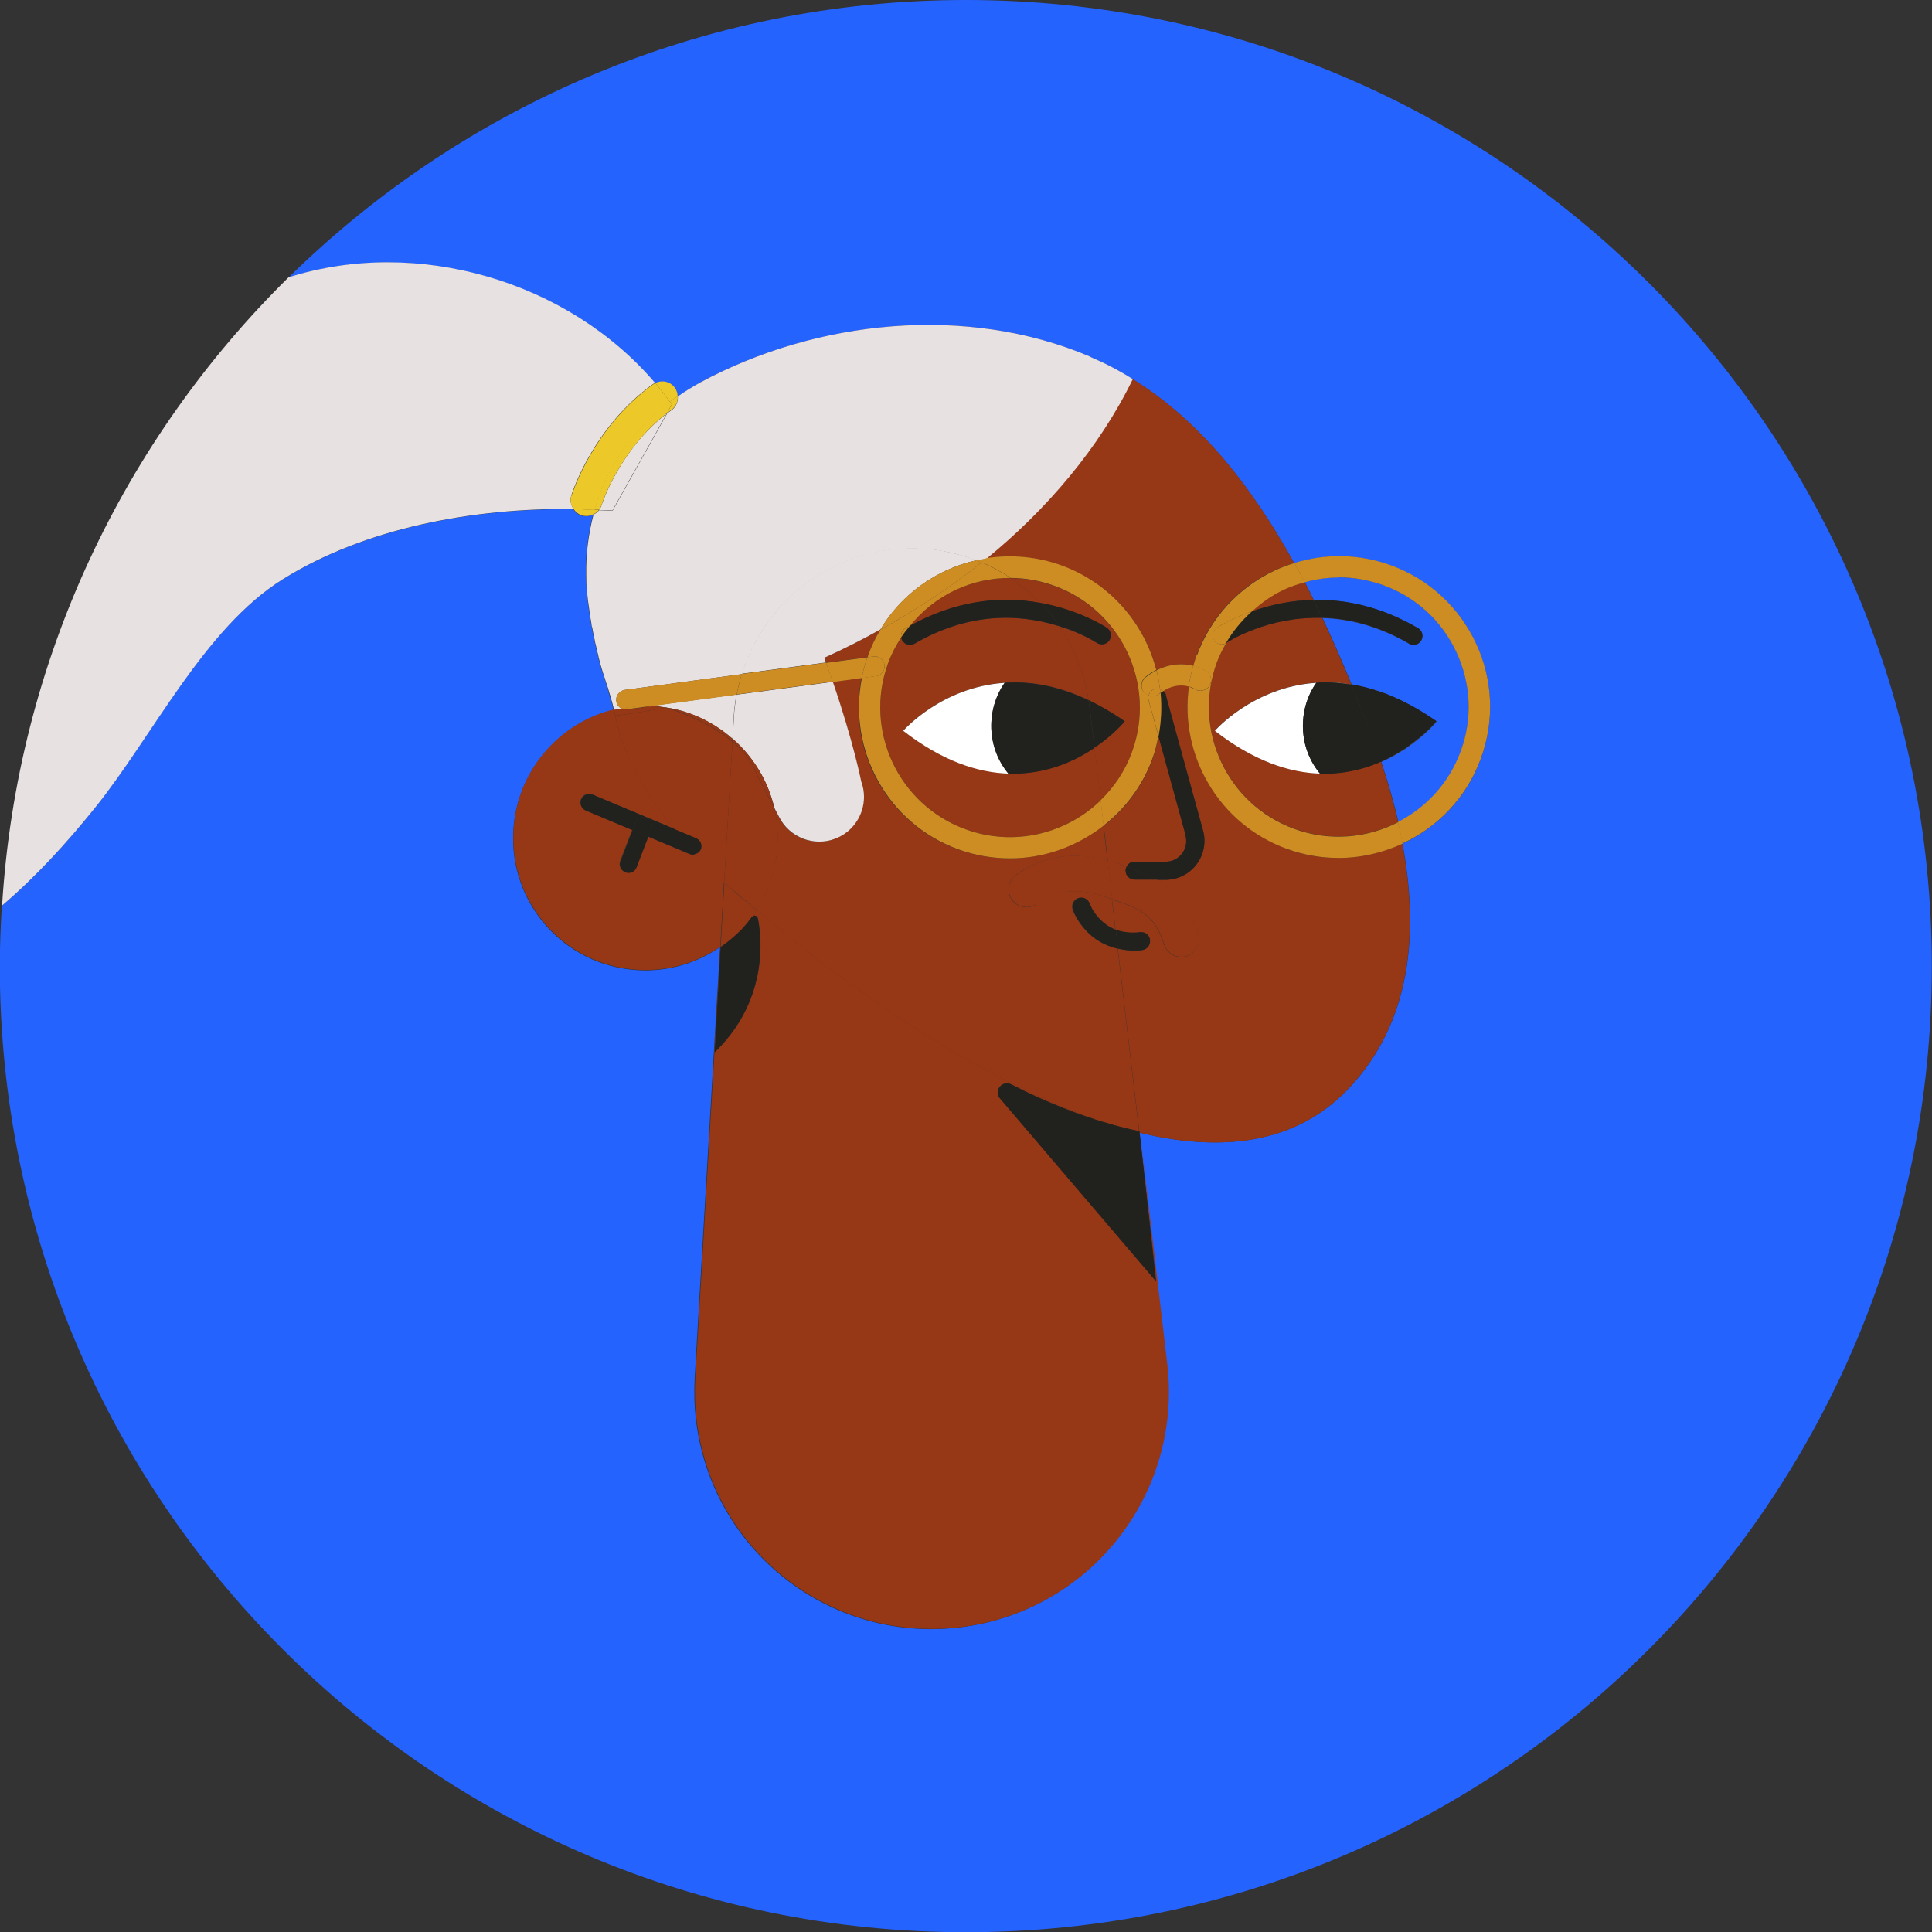 <?xml version="1.0" encoding="UTF-8"?><svg id="Ebene_2" xmlns="http://www.w3.org/2000/svg" width="93" height="93" viewBox="0 0 93 93"><rect x="0" y="0" width="93" height="93" fill="#333333" stroke="none"/><path d="M46.5,0c-12.7,0-24.21,5.1-32.61,13.36,6.18-1.96,13.45.16,17.65,5.09.33-.16.73-.08.95.23.09.12.12.26.13.41.34-.24.7-.46,1.08-.67,5.58-3.01,12.81-3.79,18.77-1.24.02,0,.03.01.05.02.7.3,1.36.65,2,1.05,3.34,2.06,5.82,5.31,7.78,8.86,1.51-.47,3.13-.44,4.65.11,1.83.67,3.29,2,4.1,3.76.82,1.76.9,3.73.23,5.55-.69,1.88-2.08,3.29-3.77,4.08.79,4.21.47,8.6-2.63,11.83-2.43,2.53-5.76,2.95-9.27,2.25-.25-.05-.5-.11-.76-.17h0s1.31,11.16,1.31,11.16c.74,6.26-3.74,11.93-10,12.66-6.26.74-11.92-3.74-12.66-10-.08-.65-.09-1.37-.06-2l1.22-20.75c-1.12.77-2.5,1.2-3.97,1.11-3.51-.2-6.19-3.21-5.98-6.72.17-2.85,2.19-5.16,4.82-5.81-.01-.06-.03-.12-.04-.17,0-.03-.01-.05-.02-.08-.07-.26-.14-.49-.2-.69,0-.03-.02-.05-.02-.08-.03-.1-.06-.19-.09-.28-.01-.03-.02-.07-.03-.1-.01-.04-.03-.09-.04-.13-.01-.03-.02-.06-.03-.09-.02-.06-.04-.12-.06-.18-.01-.03-.02-.07-.03-.1-.02-.06-.04-.13-.06-.2-.01-.04-.02-.07-.03-.11-.03-.1-.06-.21-.09-.34,0,0,0-.01,0-.02-.03-.11-.06-.24-.09-.37-.01-.05-.02-.1-.03-.14-.02-.1-.04-.21-.07-.32-.01-.06-.02-.12-.04-.18-.02-.12-.05-.24-.07-.37-.01-.07-.02-.13-.04-.2-.03-.19-.07-.39-.1-.61,0-.01,0-.02,0-.03-.09-.58-.14-1.15-.15-1.71-.02-1.01.11-1.98.35-2.9-.1.05-.21.08-.33.08-.08,0-.15-.01-.23-.03-.17-.05-.3-.17-.39-.31-4.81-.05-10.03.9-14.01,3.39-3.77,2.36-6.25,7.52-9.03,11-1.35,1.68-2.83,3.3-4.47,4.7-.06.96-.1,1.93-.1,2.91,0,25.68,20.82,46.5,46.5,46.5s46.5-20.82,46.5-46.5S72.18,0,46.5,0Z" fill="#2563ff"/><path d="M70.32,36.17c.57-1.56.5-3.26-.2-4.77-.7-1.51-1.96-2.66-3.52-3.23-.7-.26-1.43-.38-2.15-.38-.55,0-1.1.08-1.64.23.15.29.29.57.43.86,1.63-.03,3.32.36,5.02,1.36.21.12.28.38.16.59-.12.21-.38.28-.59.16-1.42-.82-2.82-1.2-4.17-1.24.51,1.07.97,2.15,1.41,3.21.54.09,1.11.23,1.71.47.5.2,1.02.45,1.56.77.27.16.54.34.82.53,0,0-.21.26-.6.61-.24.21-.54.45-.9.7-.34.22-.73.45-1.17.64.32.94.6,1.92.83,2.91,1.35-.69,2.46-1.87,3.02-3.4Z" fill="#2563ff"/><path d="M53.82,41.57c.14.05.27.1.41.15.07-.13.19-.22.34-.24h.04s1.49,0,1.49,0c.65,0,1.12-.6.99-1.22v-.05s-1.32-4.78-1.32-4.78c-.07.38-.17.75-.3,1.13-.48,1.31-1.31,2.38-2.34,3.19l.2,1.69c.17.05.33.09.5.15Z" fill="#963716"/><path d="M28.79,31.59c-.03-.11-.06-.24-.09-.37.03.13.06.25.09.37Z" fill="#963716"/><path d="M32.07,34.05s-.02,0-.02,0c.02,0,.03,0,.05,0,0,0-.02,0-.03,0Z" fill="#963716"/><path d="M29.28,33.22s-.02-.05-.02-.08c0,.03.02.05.02.08Z" fill="#963716"/><path d="M50.09,29.03c.62.12,1.24.29,1.83.52.37.15.7.3.99.46l.11.06c.12.07.21.12.26.16.2.13.25.4.12.6s-.4.25-.6.12l-.07-.04c-.06-.03-.13-.08-.24-.14-.26-.14-.56-.28-.89-.41-.2-.08-.4-.14-.6-.2.72,1.05,1.2,2.25,1.4,3.55.56.27,1.14.6,1.74,1.02,0,0-.52.64-1.46,1.27l.3,2.53c.65-.63,1.18-1.41,1.51-2.32,1.18-3.23-.49-6.82-3.73-8-.69-.25-1.41-.38-2.12-.38.53.35,1.01.76,1.44,1.21Z" fill="#963716"/><path d="M28.97,32.26c-.02-.06-.04-.13-.06-.2.02.07.04.14.06.2Z" fill="#963716"/><path d="M29.13,32.76s-.03-.09-.04-.13c.01.04.03.09.04.13Z" fill="#963716"/><path d="M29.51,33.99s-.01-.05-.02-.08c0,.03.01.05.02.08Z" fill="#963716"/><path d="M28.88,31.95c-.03-.1-.06-.21-.09-.34.03.12.06.23.09.34Z" fill="#963716"/><path d="M63.23,28.88c-.14-.29-.29-.57-.43-.86-.34.09-.67.2-.99.35-.58.27-1.09.64-1.56,1.06.96-.34,1.96-.54,2.98-.56Z" fill="#963716"/><path d="M29.06,32.53c-.02-.06-.04-.12-.06-.18.02.06.04.12.06.18Z" fill="#963716"/><path d="M61.94,40.85c-3.27-1.19-5.17-4.5-4.71-7.81-.27-.08-.72-.11-1.23.22.05.04.09.09.11.16v.04s1.8,6.52,1.8,6.52c.32,1.17-.54,2.33-1.74,2.37h-.07s-.44,0-.44,0c.92.52,1.6,1.25,2.02,2.6.14.45-.11.93-.57,1.08-.45.14-.93-.11-1.08-.57-.47-1.51-1.29-1.76-2.5-2.16l.17,1.46c.33.13.72.18,1.17.12.24-.03.45.14.48.38s-.14.45-.38.48c-.43.05-.8.01-1.16-.07l1.03,8.79h0s0,.06,0,.06c.25.06.51.12.76.17,3.51.7,6.84.29,9.27-2.25,3.1-3.23,3.42-7.62,2.63-11.83-.96.44-2,.69-3.08.69-.83,0-1.67-.14-2.5-.44Z" fill="#963716"/><path d="M28.67,31.08c-.02-.1-.04-.21-.07-.32.02.11.04.22.07.32Z" fill="#963716"/><path d="M28.56,24.76c-.24.92-.37,1.89-.35,2.9-.02-1.01.11-1.98.35-2.9,0,0,0,0,0,0Z" fill="#963716"/><path d="M28.47,30.01c-.03-.19-.07-.39-.1-.61.03.22.07.42.1.61Z" fill="#963716"/><path d="M33.7,18.41c5.58-3.01,12.81-3.79,18.77-1.24,0,0,.02,0,.02.01,0,0,.02,0,.02.01.7.3,1.36.65,2,1.05-.63-.4-1.3-.75-2-1.05-.02,0-.03-.01-.05-.02-5.96-2.54-13.19-1.77-18.77,1.24-.38.21-.74.43-1.08.67h0c.34-.24.7-.46,1.08-.67Z" fill="#963716"/><path d="M66.37,36.7c-.8.34-1.75.57-2.84.53h0c-1.47-.05-3.18-.6-5.06-2.06,0,0,1.83-2.1,4.88-2.31h0c.2-.01.41-.02.62-.02.35,0,.71.04,1.08.11-.44-1.06-.9-2.14-1.41-3.21-1.18-.03-2.33.18-3.41.61-.34.13-.64.27-.89.41l-.13.08c-.08.05-.13.08-.17.1,0,0-.02,0-.02.01-.17.3-.33.61-.45.94-1.18,3.23.49,6.82,3.73,8,1.7.62,3.5.45,5-.32-.23-.99-.51-1.97-.83-2.91-.03.01-.06.03-.1.04Z" fill="#963716"/><path d="M47.47,26.89c1.21-.2,2.46-.08,3.65.35,2.34.85,3.97,2.78,4.55,5.03.66-.34,1.29-.34,1.77-.22.05-.17.1-.34.16-.51.67-1.82,2.01-3.28,3.77-4.09.3-.14.61-.25.92-.35-1.96-3.55-4.44-6.8-7.78-8.86-1.62,3.33-4.15,6.29-7.05,8.65Z" fill="#963716"/><path d="M28.57,30.58c-.02-.12-.05-.24-.07-.37.02.13.05.25.07.37Z" fill="#963716"/><path d="M48.13,52.87c-.31-.37.12-.89.55-.67,1.81.93,3.39,1.5,4.5,1.83-8.16-2.67-16.51-10.02-16.75-10.24-.07.11-.14.22-.22.32.1-.07.25-.03.28.11.22,1.1.41,4.02-2.08,6.43l.29-5.07s0,0-.01,0l-1.22,20.75c-.03.64-.02,1.35.06,2,.74,6.26,6.4,10.73,12.66,10,6.26-.74,10.73-6.4,10-12.66l-1.31-11.15.78,7.16-7.51-8.8Z" fill="#963716"/><path d="M35.67,44.75c-.08.09-.17.17-.26.25.08-.08.17-.16.26-.25Z" fill="#963716"/><path d="M52.64,36.02c-.24.16-.51.32-.8.47s-.61.29-.96.4c-.69.23-1.47.37-2.34.34-1.47-.05-3.18-.6-5.06-2.06,0,0,1.83-2.1,4.88-2.31,1.18-.08,2.54.12,4.04.84-.2-1.3-.68-2.51-1.4-3.55-2.17-.69-4.56-.57-6.98.84-.21.12-.47.05-.59-.16-.03-.05-.04-.1-.05-.15-.25.39-.47.8-.63,1.24-1.18,3.23.49,6.82,3.73,8,2.33.85,4.84.22,6.51-1.4l-.3-2.53s-.03.02-.04.03Z" fill="#963716"/><path d="M45.98,28.4c-.88.41-1.61,1.01-2.2,1.74,2.16-1.2,4.3-1.48,6.3-1.11-.44-.45-.92-.86-1.44-1.21,0,0-.02,0-.03,0-.9,0-1.79.2-2.63.58Z" fill="#963716"/><path d="M41.78,31.56c.16-.44.37-.86.6-1.26-.88.49-1.78.95-2.7,1.36.03.08.06.16.09.24l1.99-.27s.01-.05.02-.07Z" fill="#963716"/><path d="M49.91,43.51c-.38.28-.92.19-1.2-.19-.28-.38-.19-.92.19-1.2,1.27-.92,2.77-1.14,4.41-.69l-.2-1.69c-1.28,1-2.86,1.58-4.51,1.58-.83,0-1.67-.14-2.5-.44-3.42-1.25-5.33-4.79-4.63-8.25l-1.39.19c.99,2.88,1.37,4.81,1.37,4.81.08.24.13.48.13.73,0,.86-.53,1.68-1.38,2.01-1.04.4-2.21-.05-2.71-1.05l-.23-.44c.14.59.2,1.2.16,1.83-.07,1.14-.43,2.19-1.01,3.08.25.22,8.59,7.57,16.75,10.24,1.04.31,1.67.42,1.67.42l-1.03-8.79c-.62-.14-1.14-.43-1.55-.89-.33-.36-.53-.73-.62-.99-.08-.22.04-.47.26-.55.21-.07.44.03.53.22l.03.08s.04.09.08.16c.09.17.21.34.35.49.23.25.5.44.81.56l-.17-1.46c-.09-.03-.19-.06-.29-.1-1.33-.47-2.42-.35-3.34.31Z" fill="#963716"/><polygon points="54.86 54.52 54.86 54.51 54.86 54.51 54.86 54.52" fill="#21211d"/><rect x="54.86" y="54.45" width="0" height=".06" transform="translate(-5.95 6.74) rotate(-6.67)" fill="#21211d"/><path d="M53.18,54.03c-1.11-.33-2.69-.9-4.5-1.83-.43-.22-.86.3-.55.67l7.51,8.8-.78-7.16h0c-.56-.14-1.12-.3-1.68-.49Z" fill="#21211d"/><path d="M54.86,54.51v-.06s-.64-.11-1.68-.42c.56.18,1.12.35,1.68.48Z" fill="#21211d"/><path d="M35.67,44.75c-.09.09-.17.18-.26.25-.22.21-.46.4-.72.58l-.29,5.07c2.5-2.4,2.3-5.33,2.08-6.43-.03-.14-.18-.18-.28-.11-.17.22-.34.44-.54.64Z" fill="#21211d"/><path d="M28.21,27.66c0,.56.06,1.13.15,1.71,0,.01,0,.02,0,.03,0-.01,0-.02,0-.03-.09-.58-.14-1.15-.15-1.71Z" fill="#e8e1e1"/><path d="M29,32.36s-.02-.07-.03-.1c.01.03.02.07.03.1Z" fill="#e8e1e1"/><path d="M29.49,33.92c-.07-.26-.14-.49-.2-.69.07.21.13.43.2.69Z" fill="#e8e1e1"/><path d="M28.5,30.21c-.01-.07-.02-.13-.04-.2.01.07.02.13.04.2Z" fill="#e8e1e1"/><path d="M28.91,32.06s-.02-.07-.03-.11c.01.04.02.07.03.11Z" fill="#e8e1e1"/><path d="M29.09,32.63s-.02-.06-.03-.09c.01.03.02.06.03.09Z" fill="#e8e1e1"/><path d="M28.61,30.76c-.01-.06-.02-.12-.04-.18.01.06.02.12.04.18Z" fill="#e8e1e1"/><path d="M29.51,33.99c.01.05.03.12.04.17,0,0,0,0,0,0-.01-.06-.03-.12-.04-.17Z" fill="#e8e1e1"/><path d="M28.7,31.22s-.02-.1-.03-.14c.01.05.02.1.03.14Z" fill="#e8e1e1"/><path d="M28.79,31.61s0-.01,0-.02c0,0,0,.01,0,.02Z" fill="#e8e1e1"/><path d="M29.17,32.86c.03.09.06.19.09.28-.04-.13-.09-.26-.13-.39.01.03.02.07.03.1Z" fill="#e8e1e1"/><path d="M32.09,34.06c1.21.19,2.3.73,3.17,1.5l.06-1.08c.02-.36.07-.7.13-1.05l-4.11.55s.06,0,.09,0c.2.01.4.04.6.07,0,0,.02,0,.02,0,0,0,.02,0,.03,0Z" fill="#e8e1e1"/><path d="M52.5,17.18s-.02,0-.02-.01c-5.96-2.54-13.19-1.77-18.77,1.24-.38.21-.74.43-1.08.67.01.25-.08.5-.3.66-.08.05-.14.11-.22.17l-2.62,4.67c-.21-.01-.44-.01-.65-.02-.07.09-.17.16-.27.21-.24.92-.37,1.89-.35,2.9,0,.56.06,1.13.15,1.71,0,.01,0,.02,0,.03.03.22.07.42.1.61.01.07.02.13.04.2.02.13.05.25.07.37.01.06.02.12.04.18.02.11.04.22.07.32.01.05.02.1.03.14.03.13.06.25.09.37,0,0,0,.01,0,.02.03.12.06.23.09.34.01.04.02.07.03.11.02.07.04.14.06.2.01.03.02.07.03.1.02.06.04.12.06.18.01.03.02.06.03.09.01.04.03.09.04.13.04.13.09.26.13.39,0,.03.02.05.02.08.07.21.13.43.2.69,0,.03.01.05.02.08.01.06.03.11.04.17.12-.03.25-.05.37-.07-.14-.07-.24-.19-.26-.36-.04-.26.15-.5.41-.54l5.64-.76c1.14-3.69,4.68-6.27,8.71-6.03.91.05,1.77.25,2.58.57.16-.04.31-.07.47-.09,2.89-2.36,5.43-5.32,7.05-8.65-.63-.4-1.3-.75-2-1.05,0,0-.02,0-.02-.01Z" fill="#e8e1e1"/><path d="M35.27,35.56c.98.86,1.7,2.02,2,3.32l.23.44c.5.99,1.67,1.45,2.71,1.05.86-.33,1.38-1.15,1.38-2.01,0-.24-.04-.49-.13-.73,0,0-.38-1.93-1.37-4.81l-4.63.62c-.06.34-.11.69-.13,1.05l-.06,1.08Z" fill="#e8e1e1"/><path d="M39.68,31.66c.92-.41,1.82-.87,2.7-1.36.74-1.23,1.83-2.22,3.17-2.84.47-.22.95-.38,1.45-.49-.81-.31-1.67-.51-2.58-.57-4.03-.24-7.56,2.34-8.71,6.03l4.05-.54c-.03-.08-.06-.16-.09-.24Z" fill="#e8e1e1"/><path d="M33.48,41.1s-.08.04-.13.04c-.05,0-.11-.01-.16-.03l-2-.84-.57,1.48c-.06.16-.22.26-.38.26-.05,0-.1,0-.15-.03-.21-.08-.32-.32-.24-.53l.58-1.51-2.24-.94c-.21-.09-.31-.33-.22-.54.09-.21.33-.31.54-.22l3.93,1.65c-.59-.73-1.14-1.5-1.59-2.3l-.07-.13c-.36-.64-.66-1.31-.88-1.97-.11-.32-.2-.64-.27-.97,0-.03-.01-.06-.02-.09h0s0,0,0,0c-.02-.1-.04-.19-.07-.28-2.64.65-4.66,2.96-4.82,5.81-.2,3.51,2.48,6.52,5.98,6.72,1.47.09,2.84-.34,3.97-1.11l.18-3.12c-.47-.43-.93-.89-1.38-1.37Z" fill="#963716"/><path d="M32.09,34.06s-.03,0-.05,0c-.81.16-1.62.29-2.43.39h0s.01.06.02.09c.07.32.16.65.27.97.22.67.52,1.33.88,1.97l.07.13c.45.8,1,1.57,1.59,2.3l1.07.45c.21.09.31.33.22.54-.05.11-.14.18-.25.21.45.48.91.94,1.38,1.37l.4-6.77c-1.06-.9-2.45-1.41-3.16-1.63Z" fill="#963716"/><path d="M34.69,45.56s.32-.19.72-.55c.09-.08.17-.17.26-.25.16-.17.33-.37.48-.59.01-.02.04-.03.06-.04.08-.1.15-.21.22-.32,0,0-.01-.01-.01-.01-.51-.4-1.04-.84-1.55-1.32l-.18,3.12s0,0,.01,0v-.02Z" fill="#963716"/><path d="M37.27,38.89l-.83-1.58c-.23-.65-.67-1.17-1.18-1.61l-.4,6.77c.52.47,1.04.91,1.55,1.32,0,0,0,0,.01.01.58-.89.94-1.94,1.01-3.08.04-.63-.02-1.24-.16-1.83Z" fill="#963716"/><path d="M35.67,44.75c.19-.2.37-.41.54-.64-.02.01-.04.02-.06.04-.15.22-.32.42-.48.59Z" fill="#963716"/><path d="M34.69,45.56v.02c.25-.17.49-.37.72-.58-.39.36-.72.55-.72.55Z" fill="#963716"/><path d="M29.62,34.44c-.02-.1-.04-.19-.06-.28,0,0,0,0,0,0,.02.09.04.18.07.28,0,0,0,0,0,0Z" fill="#963716"/><path d="M32.09,34.06c.71.23,2.11.73,3.16,1.63v-.13c-.87-.77-1.95-1.31-3.16-1.5Z" fill="#963716"/><path d="M32.05,34.06c-.2-.03-.4-.05-.6-.07-.03,0-.06,0-.09,0l-1.16.16c-.1.01-.19-.01-.27-.05-.12.02-.25.04-.37.07.02.09.04.18.06.28.81-.1,1.62-.23,2.43-.39Z" fill="#963716"/><path d="M35.27,35.56v.13c.5.44.94.96,1.17,1.61l.83,1.58c-.31-1.31-1.02-2.46-2-3.32Z" fill="#963716"/><path d="M28.52,38.26c-.21-.09-.45.01-.54.22-.09.21.01.45.22.54l2.24.94.14-.37c.08-.21.32-.32.53-.24.21.08.32.32.24.53l-.15.39,2,.84c.05.02.11.03.16.03.04,0,.08-.02.13-.04-.36-.39-.71-.79-1.04-1.2l-3.93-1.65Z" fill="#21211d"/><path d="M33.73,40.89c.09-.21-.01-.45-.22-.54l-1.07-.45c.33.41.68.81,1.04,1.2.11-.04.2-.1.25-.21Z" fill="#21211d"/><path d="M29.87,41.46c-.08.21.03.45.24.53.05.02.1.03.15.03.16,0,.32-.1.38-.26l.57-1.48-.76-.32-.58,1.51Z" fill="#21211d"/><path d="M31.11,39.35c-.21-.08-.45.03-.53.24l-.14.37.76.32.15-.39c.08-.21-.03-.45-.24-.53Z" fill="#21211d"/><path d="M4.57,38.89c2.79-3.47,5.26-8.64,9.03-11,3.98-2.49,9.19-3.44,14.01-3.39-.13-.18-.18-.42-.11-.65.04-.13,1.05-3.29,3.93-5.36.04-.03.08-.03.11-.05-4.2-4.93-11.47-7.05-17.65-5.09C5.97,21.16.83,31.77.1,43.59c1.64-1.4,3.11-3.01,4.47-4.7Z" fill="#e8e1e1"/><path d="M28.96,24.31c-.03.09-.07.17-.13.24.22.01.44,0,.65.02l2.62-4.67c-2.29,1.76-3.13,4.38-3.14,4.41Z" fill="#e8e1e1"/><path d="M27.61,24.5c.09.14.22.25.39.31.08.02.15.03.23.03.12,0,.23-.03.33-.08.02-.07.04-.15.06-.22-.33-.01-.67-.03-1.01-.04Z" fill="#edc829"/><path d="M32.62,19.08c0-.14-.04-.28-.13-.41-.22-.31-.62-.39-.95-.23.25.29.48.59.7.9.12-.09.25-.18.38-.26Z" fill="#edc829"/><path d="M32.24,19.34c.12-.09.25-.18.38-.26h0c-.13.09-.26.17-.38.26h0Z" fill="#edc829"/><path d="M28.61,24.54h0c-.02.07-.04.15-.06.22,0,0,0,0,0,0,.02-.07.04-.15.06-.22Z" fill="#edc829"/><path d="M28.56,24.76c.11-.05.2-.12.27-.21-.07,0-.14,0-.22,0-.02.07-.04.15-.06.22Z" fill="#edc829"/><path d="M32.1,19.9c.07-.06.14-.11.22-.17.22-.16.32-.41.3-.66-.13.09-.26.17-.38.26.03.04.07.08.1.13l-.24.43Z" fill="#edc829"/><path d="M27.5,23.86c-.07.23-.02.46.11.65.34,0,.67.02,1.01.04.59-2.05,1.82-3.84,3.63-5.2-.22-.31-.45-.61-.7-.9-.04.02-.08.03-.11.05-2.88,2.07-3.88,5.23-3.93,5.36Z" fill="#edc829"/><path d="M32.24,19.34h0c-1.81,1.36-3.04,3.15-3.63,5.2h0c.59-2.05,1.82-3.84,3.63-5.2Z" fill="#edc829"/><path d="M28.61,24.54c.07,0,.14,0,.22,0,.05-.07.1-.15.13-.24,0-.03.86-2.64,3.14-4.41l.24-.43s-.07-.09-.1-.13c-1.81,1.36-3.04,3.15-3.63,5.2Z" fill="#edc829"/><path d="M66.47,36.66c.44-.19.83-.41,1.17-.64-.34.22-.73.45-1.17.64h0Z" fill="#fff"/><path d="M66.77,33.42c-.6-.23-1.16-.38-1.71-.47h0c.54.09,1.11.23,1.71.47Z" fill="#fff"/><path d="M68.54,35.33c-.24.21-.54.45-.9.7.36-.24.66-.49.9-.7Z" fill="#fff"/><path d="M66.77,33.42c.5.2,1.02.45,1.56.77-.54-.32-1.05-.57-1.56-.77Z" fill="#fff"/><path d="M63.98,32.85c.35,0,.71.04,1.08.11h0c-.37-.06-.73-.1-1.08-.11Z" fill="#fff"/><path d="M66.37,36.7s.06-.03.1-.04h0s-.06.03-.1.04Z" fill="#fff"/><path d="M63.36,32.87c-3.05.2-4.88,2.31-4.88,2.31,1.88,1.46,3.59,2.01,5.06,2.06-.49-.59-.78-1.33-.82-2.15-.03-.82.2-1.59.64-2.22Z" fill="#fff"/><path d="M63.54,37.23c1.08.04,2.04-.19,2.84-.53-.8.34-1.75.57-2.84.53h0Z" fill="#fff"/><path d="M63.98,32.85c-.21,0-.42,0-.62.02h0c.2-.01.41-.02.62-.02Z" fill="#21211d"/><path d="M65.86,34.97c.21.55.41,1.12.61,1.69.44-.19.83-.41,1.17-.64.36-.24.66-.49.9-.7.39-.35.6-.61.6-.61-.28-.19-.55-.37-.82-.53-.54-.32-1.05-.57-1.56-.77-.6-.23-1.16-.38-1.71-.47.28.68.55,1.35.8,2.01Z" fill="#21211d"/><path d="M65.86,34.97c-.26-.66-.52-1.33-.8-2.01-.37-.06-.73-.1-1.08-.11-.21,0-.42,0-.62.02h0c-.44.63-.67,1.4-.64,2.22.03.82.33,1.56.82,2.15h0c1.08.04,2.04-.19,2.84-.53.03-.01.06-.03.1-.04-.19-.58-.39-1.15-.61-1.69Z" fill="#21211d"/><path d="M55.76,35.43l1.31,4.78v.05c.15.63-.33,1.23-.97,1.22h-1.49s-.04,0-.04,0c-.15.01-.28.11-.34.24.53.19,1.01.39,1.43.63h.44s.07,0,.07,0c1.2-.04,2.06-1.19,1.74-2.37l-1.79-6.52v-.04c-.04-.06-.08-.11-.13-.16-.04.03-.09.06-.13.09.07.68.04,1.38-.1,2.07Z" fill="#21211d"/><path d="M67.82,30.98c.21.12.47.05.59-.16.12-.21.05-.47-.16-.59-1.7-.99-3.4-1.39-5.02-1.36.14.29.28.58.42.86,1.36.04,2.76.41,4.17,1.24Z" fill="#21211d"/><path d="M59.21,30.84l.13-.08c.26-.14.56-.28.89-.41,1.08-.43,2.23-.64,3.41-.61-.14-.29-.27-.58-.42-.86-1.03.02-2.02.22-2.98.56-.49.44-.91.94-1.23,1.51,0,0,.02,0,.02-.01.03-.02.09-.06.17-.1Z" fill="#21211d"/><path d="M48.36,32.87c-3.05.2-4.88,2.31-4.88,2.31,1.88,1.46,3.59,2.01,5.06,2.06-.49-.59-.78-1.33-.82-2.15-.03-.82.2-1.59.64-2.22Z" fill="#fff"/><path d="M51.83,36.49c-.29.15-.61.29-.96.4.34-.11.66-.25.96-.4Z" fill="#fff"/><path d="M52.64,36.02c-.24.16-.51.32-.8.47.29-.15.56-.31.8-.47Z" fill="#fff"/><path d="M52.68,35.99c.94-.63,1.46-1.27,1.46-1.27-.6-.42-1.18-.75-1.74-1.02.01.1.04.19.05.29l.24,2Z" fill="#21211d"/><path d="M48.36,32.87c-.44.63-.67,1.4-.64,2.22.03.82.33,1.56.82,2.15.87.03,1.65-.11,2.34-.34.34-.11.66-.25.96-.4.29-.15.56-.31.8-.47.02-.01.03-.02.04-.03l-.24-2c-.01-.1-.03-.19-.05-.29-1.5-.71-2.86-.92-4.04-.84Z" fill="#21211d"/><path d="M51.6,30.35c.34.13.64.27.89.41.1.05.18.1.24.14l.07.04c.2.13.47.08.6-.12s.08-.47-.12-.6c-.05-.04-.14-.09-.26-.16l-.11-.06c-.29-.16-.62-.31-.99-.46-.59-.23-1.21-.41-1.83-.52.34.35.64.72.91,1.12.2.06.41.13.6.2Z" fill="#21211d"/><path d="M44.02,30.98c2.42-1.41,4.81-1.52,6.98-.84-.27-.4-.58-.77-.91-1.12-2-.37-4.14-.09-6.3,1.11-.14.17-.28.35-.41.54,0,.05.02.1.05.15.12.21.38.28.59.16Z" fill="#21211d"/><path d="M54.98,45.73c.24-.03.4-.24.38-.48s-.24-.41-.48-.38c-.45.05-.83,0-1.17-.12l.11.91c.36.08.74.12,1.16.07Z" fill="#21211d"/><path d="M52.55,43.7c-.04-.07-.06-.13-.08-.16l-.03-.08c-.09-.2-.32-.3-.53-.22-.22.08-.34.33-.26.55.09.26.29.62.62.99.41.45.94.75,1.55.89l-.11-.91c-.31-.12-.58-.31-.81-.56-.14-.16-.26-.32-.35-.49Z" fill="#21211d"/><path d="M54.18,41.91c0-.07.02-.13.05-.19-.14-.05-.27-.1-.41-.15-.17-.06-.34-.1-.5-.15l.22,1.87c1.2.41,2.03.65,2.5,2.16.14.45.62.71,1.08.57.45-.14.71-.62.57-1.08-.42-1.35-1.1-2.08-2.02-2.6h-1.05c-.24,0-.43-.2-.43-.44Z" fill="#963716"/><path d="M54.18,41.91c0-.07.02-.13.05-.19-.14-.05-.27-.1-.41-.15-.17-.06-.34-.1-.5-.15l.22,1.87c1.2.41,2.03.65,2.5,2.16.14.45.62.71,1.08.57.45-.14.71-.62.57-1.08-.42-1.35-1.1-2.08-2.02-2.6h-1.05c-.24,0-.43-.2-.43-.44Z" fill="#e8e1e1" isolation="isolate" opacity="0"/><path d="M48.91,42.11c-.38.28-.47.82-.19,1.2.28.38.82.47,1.2.19.92-.67,2.01-.78,3.34-.31.1.03.19.07.29.1l-.22-1.87c-1.64-.45-3.14-.23-4.41.69Z" fill="#963716"/><path d="M48.91,42.11c-.38.28-.47.82-.19,1.2.28.38.82.47,1.2.19.92-.67,2.01-.78,3.34-.31.1.03.19.07.29.1l-.22-1.87c-1.64-.45-3.14-.23-4.41.69Z" fill="#e8e1e1" isolation="isolate" opacity="0"/><path d="M54.18,41.91c0,.24.19.43.43.43h1.05c-.42-.24-.9-.43-1.43-.62-.03.06-.05.12-.05.19Z" fill="#21211d"/><path d="M54.18,41.91c0,.24.19.43.43.43h1.05c-.42-.24-.9-.43-1.43-.62-.03.06-.05.12-.05.19Z" fill="#e8e1e1" isolation="isolate" opacity="0"/><path d="M64.44,27.79c.72,0,1.45.13,2.15.38,1.57.57,2.82,1.72,3.52,3.23.7,1.51.78,3.2.2,4.77-.56,1.53-1.67,2.71-3.02,3.4.08.34.15.69.22,1.03,1.69-.78,3.08-2.2,3.77-4.08.67-1.82.59-3.8-.23-5.55-.82-1.76-2.28-3.1-4.1-3.76-1.51-.55-3.13-.58-4.65-.11.17.31.34.61.5.93.54-.15,1.09-.23,1.64-.23Z" fill="#ce8d23"/><path d="M57.6,31.54c-.06.17-.11.34-.16.51.26.07.49.17.63.27.24.16.3.48.14.71-.16.23-.48.29-.71.14-.03-.02-.13-.07-.27-.12-.46,3.31,1.44,6.62,4.71,7.81.82.3,1.67.44,2.5.44,1.07,0,2.12-.25,3.08-.69-.06-.35-.14-.69-.22-1.03-1.5.77-3.3.94-5,.32-3.24-1.18-4.91-4.77-3.73-8,.12-.33.28-.64.45-.94-.19.11-.45.06-.57-.13-.13-.2-.08-.47.12-.6l.05-.04c.07-.05.18-.11.32-.18.29-.16.62-.31.99-.46.11-.04.22-.07.33-.11.46-.42.97-.79,1.56-1.06.32-.15.65-.26.99-.35-.16-.31-.33-.62-.5-.93-.31.1-.62.21-.92.35-1.76.82-3.1,2.27-3.77,4.09Z" fill="#ce8d23"/><path d="M60.25,29.44c-.11.04-.22.07-.33.11-.37.15-.7.3-.99.46-.14.07-.24.14-.32.18l-.05.04c-.2.13-.25.4-.12.6.13.19.38.24.57.13.33-.57.75-1.07,1.23-1.51Z" fill="#ce8d23"/><path d="M48.64,27.82c.72,0,1.43.13,2.12.38,3.24,1.18,4.91,4.77,3.73,8-.33.91-.86,1.69-1.51,2.32l.14,1.22c1.02-.8,1.86-1.88,2.34-3.19.14-.37.23-.75.3-1.13l-.48-1.74c-.02-.07-.01-.15,0-.22-.08-.03-.16-.08-.22-.15-.18-.22-.15-.54.07-.72.18-.14.35-.25.53-.34-.58-2.24-2.21-4.17-4.55-5.03-1.19-.43-2.44-.54-3.65-.35-.08.06-.15.13-.22.19.49.21.96.46,1.4.75Z" fill="#ce8d23"/><path d="M41.75,31.64l.29-.04c.26-.04.5.15.54.41.03.24-.12.46-.34.52-.02,0-.05.01-.07.01l-.68.09c-.69,3.45,1.21,7,4.63,8.25.82.3,1.67.44,2.5.44,1.65,0,3.23-.58,4.51-1.58l-.14-1.22c-1.67,1.62-4.18,2.25-6.51,1.4-3.24-1.18-4.91-4.77-3.73-8,.16-.44.38-.85.63-1.24-.03-.17.05-.35.21-.44.07-.04.13-.06.2-.1.59-.73,1.33-1.33,2.2-1.74.84-.39,1.73-.58,2.63-.58,0,0,.02,0,.03,0-.44-.29-.91-.54-1.4-.75,0,0-.01.01-.02.02-1.52,1.21-3.15,2.28-4.85,3.22-.24.39-.44.81-.6,1.26,0,.02-.01.05-.02.07Z" fill="#ce8d23"/><path d="M47.47,26.89c-.16.03-.32.05-.47.09.08.03.17.06.25.1.08-.06.15-.13.22-.19Z" fill="#ce8d23"/><path d="M42.38,30.31c1.7-.94,3.33-2,4.85-3.22,0,0,.01-.01.02-.02-.08-.03-.17-.07-.25-.1-.49.11-.98.27-1.45.49-1.34.62-2.43,1.6-3.17,2.84Z" fill="#ce8d23"/><path d="M55.86,33.36s-.04.03-.07.04c-.1.08-.21.12-.32.12-.06,0-.12-.02-.18-.04-.02.07-.02.14,0,.22l.48,1.74c.13-.69.16-1.39.1-2.07Z" fill="#ce8d23"/><path d="M43.59,30.24c-.16.09-.23.27-.21.44.12-.19.26-.36.41-.54-.07.04-.13.06-.2.1Z" fill="#ce8d23"/><path d="M41.75,31.64l-1.99.27c.11.31.22.62.33.92l1.39-.19c.07-.33.15-.67.27-1Z" fill="#ce8d23"/><path d="M31.35,33.99l4.11-.55c.06-.34.15-.67.25-.99l-5.64.76c-.26.04-.44.28-.41.54.02.16.13.29.26.36.46-.09.94-.12,1.43-.1Z" fill="#ce8d23"/><path d="M40.09,32.82c-.1-.3-.21-.6-.33-.92l-4.05.54c-.1.32-.18.65-.25.99l4.63-.62Z" fill="#ce8d23"/><path d="M31.35,33.99c-.49-.02-.97.02-1.43.1.08.04.17.07.27.05l1.16-.16Z" fill="#ce8d23"/><path d="M42.24,32.53c.22-.06.37-.28.34-.52-.04-.26-.28-.44-.54-.41l-.29.04c-.12.33-.2.66-.27,1l.68-.09s.05,0,.07-.01Z" fill="#ce8d23"/><path d="M55.99,33.27c.52-.33.96-.3,1.23-.22.05-.33.12-.67.22-1-.48-.12-1.11-.12-1.77.22.08.3.13.61.17.91.06.02.11.05.15.09Z" fill="#ce8d23"/><path d="M55.86,33.36s.09-.06.13-.09c-.04-.04-.09-.07-.15-.09,0,.06.01.12.02.18Z" fill="#ce8d23"/><path d="M57.5,33.16c.23.16.55.09.71-.14.16-.23.1-.55-.14-.71-.15-.1-.37-.2-.63-.27-.1.33-.17.67-.22,1,.15.04.25.1.27.12Z" fill="#ce8d23"/><path d="M55.07,33.33c.06.07.14.12.22.15.04-.15.14-.27.3-.31.09-.02.17-.01.25.01-.04-.31-.09-.61-.17-.91-.18.09-.35.2-.53.34-.22.18-.25.5-.07.72Z" fill="#ce8d23"/><path d="M55.79,33.4s.04-.03.07-.04c0-.06-.01-.12-.02-.18-.08-.03-.17-.04-.25-.01-.16.04-.26.17-.3.31.06.02.12.04.18.04.11,0,.23-.04.32-.12Z" fill="#ce8d23"/></svg>
